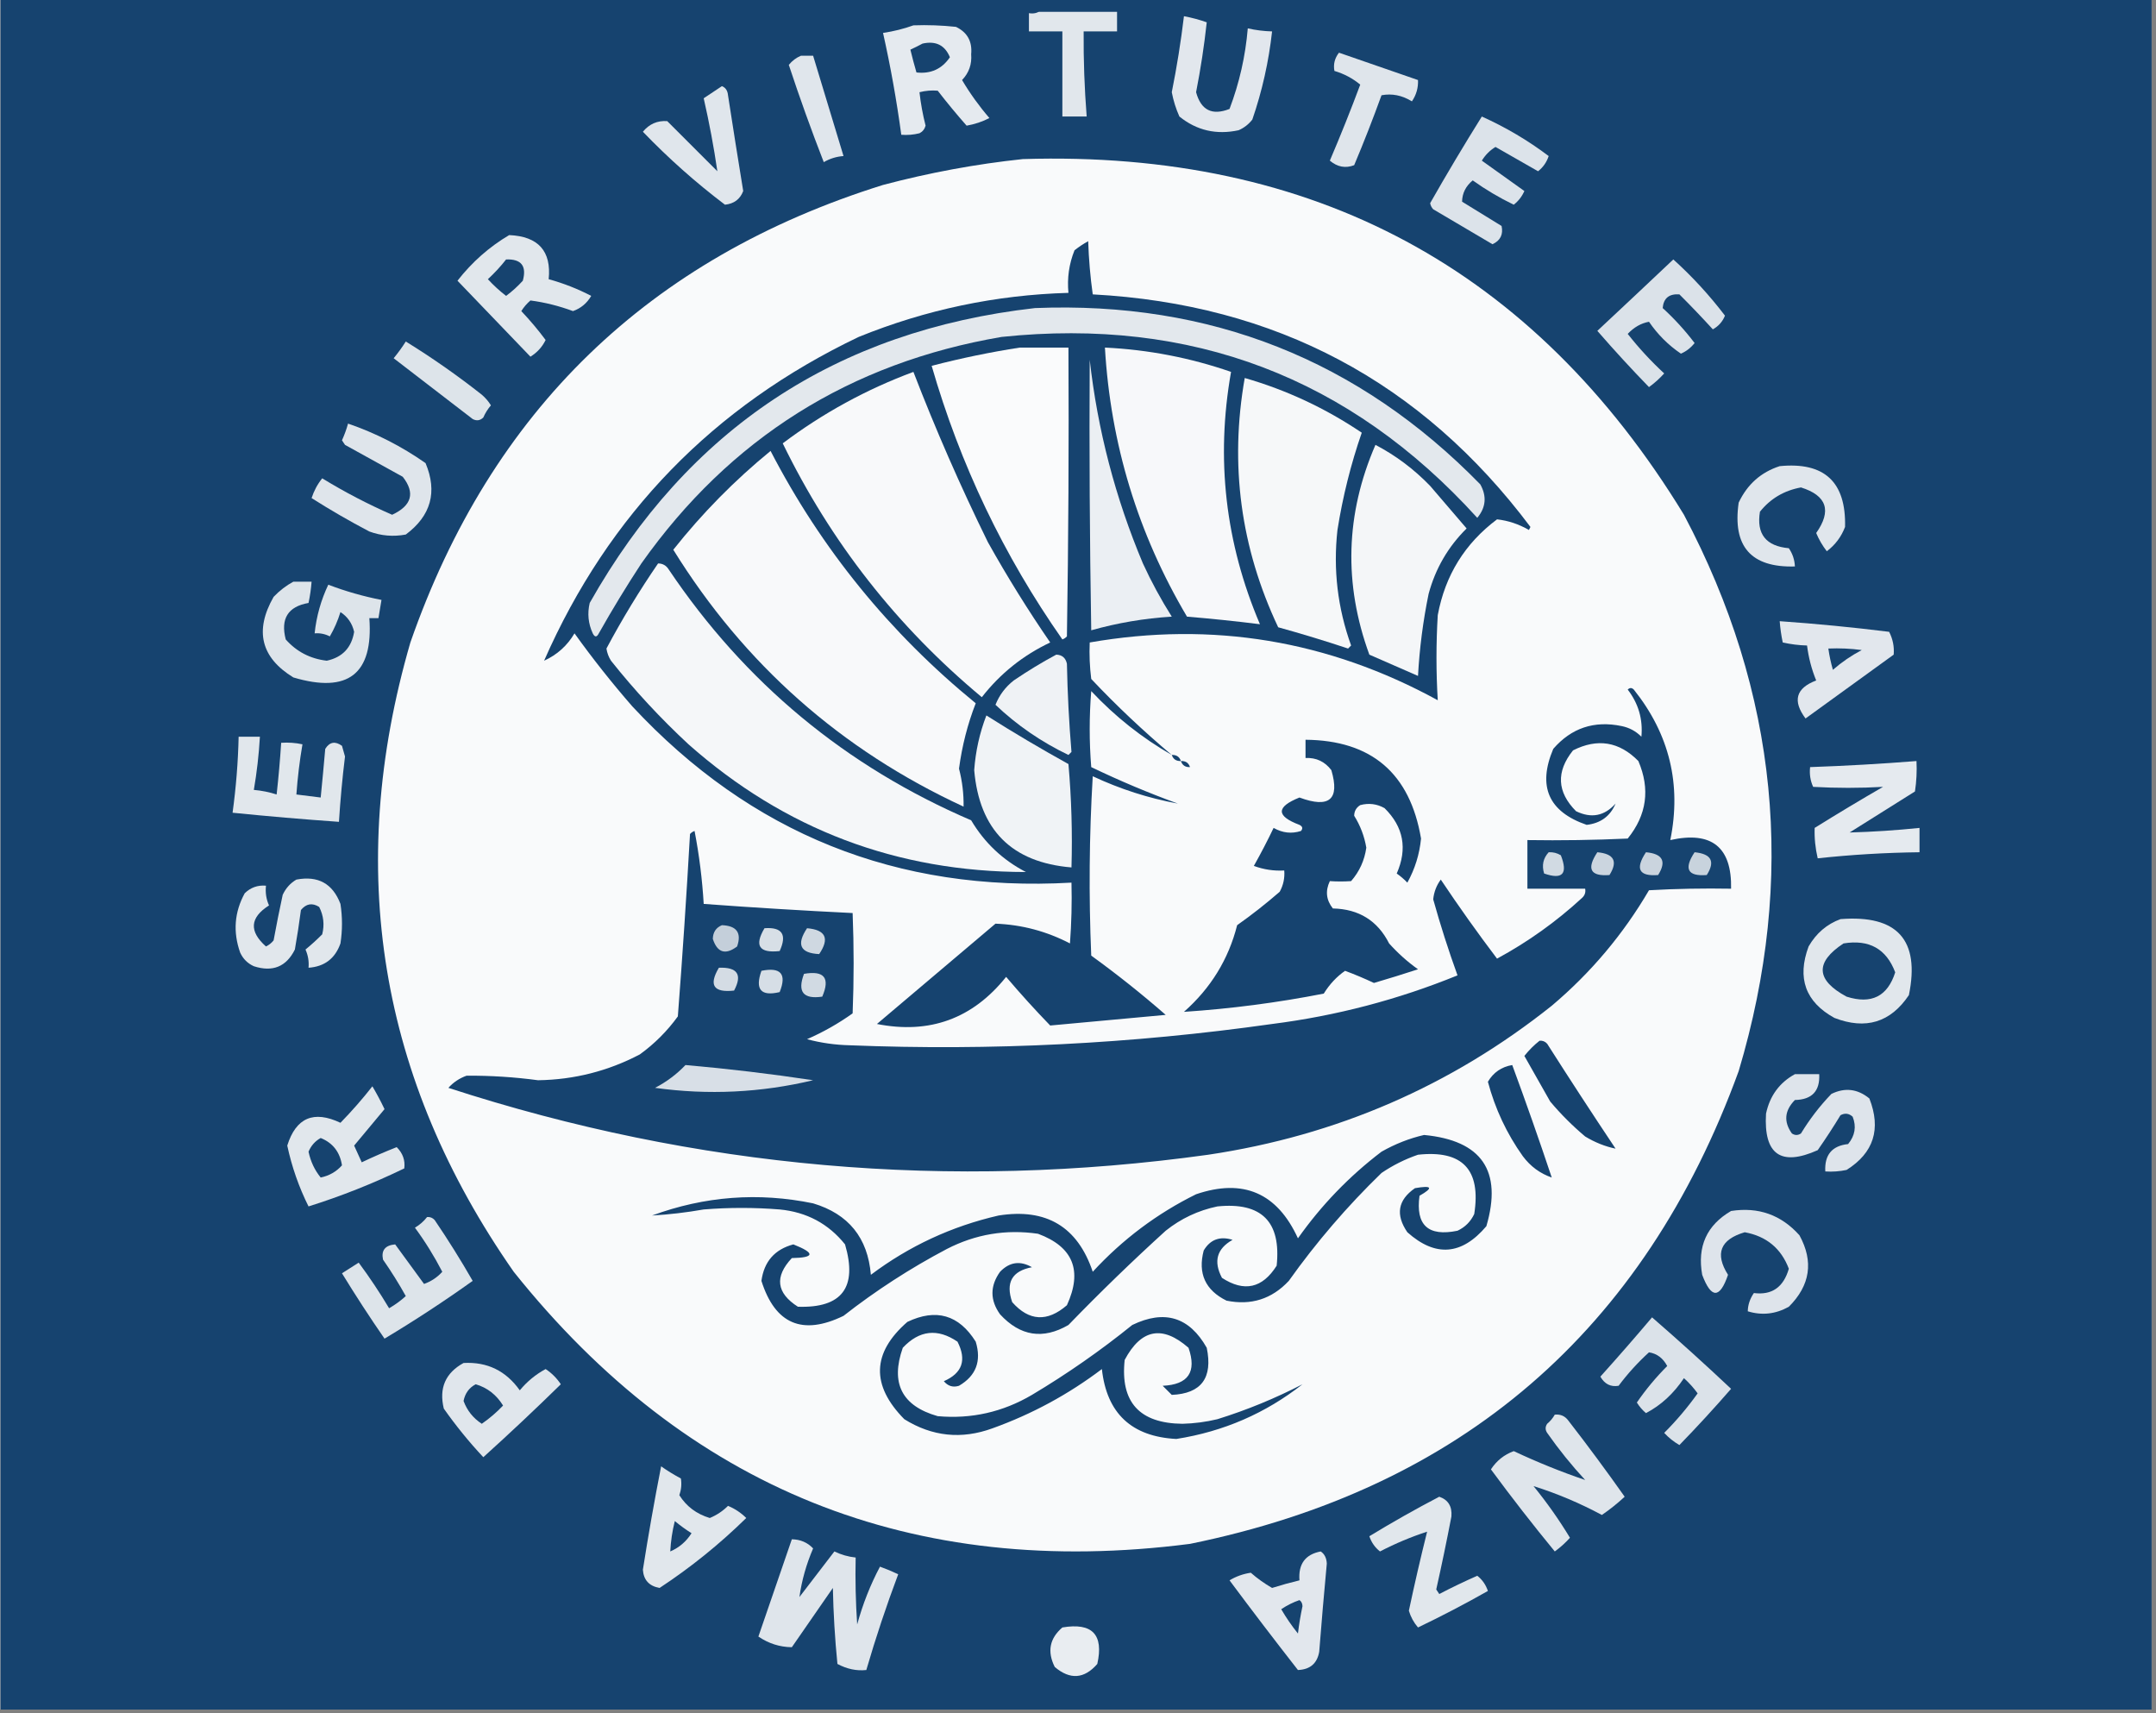 <svg xmlns="http://www.w3.org/2000/svg" xmlns:xlink="http://www.w3.org/1999/xlink" width="370" zoomAndPan="magnify" viewBox="0 0 277.5 220.5" height="294" preserveAspectRatio="xMidYMid meet" version="1.0"><rect x="0" y="0" width="277.5" height="220.5" fill="#808080" stroke="none"/><defs><filter x="0%" y="0%" width="100%" height="100%" id="0996ecf189"><feColorMatrix values="0 0 0 0 1 0 0 0 0 1 0 0 0 0 1 0 0 0 1 0" color-interpolation-filters="sRGB"/></filter><clipPath id="0485fd8a7f"><path d="M 0.066 0 L 276.938 0 L 276.938 220 L 0.066 220 Z M 0.066 0 " clip-rule="nonzero"/></clipPath><clipPath id="c483841c25"><path d="M 132 1.496 L 144 1.496 L 144 16 L 132 16 Z M 132 1.496 " clip-rule="nonzero"/></clipPath><mask id="ac937f9770"><g filter="url(#0996ecf189)"><rect x="-27.75" width="333" fill="#000000" y="-22.05" height="264.6" fill-opacity="0.87"/></g></mask><clipPath id="1ff414671e"><path d="M 0.004 0.496 L 11.977 0.496 L 11.977 14 L 0.004 14 Z M 0.004 0.496 " clip-rule="nonzero"/></clipPath><clipPath id="73c4f2e272"><rect x="0" width="12" y="0" height="15"/></clipPath><clipPath id="65e25aa2f7"><path d="M 150 1.496 L 165 1.496 L 165 18 L 150 18 Z M 150 1.496 " clip-rule="nonzero"/></clipPath><mask id="3a3a8dbed3"><g filter="url(#0996ecf189)"><rect x="-27.75" width="333" fill="#000000" y="-22.05" height="264.6" fill-opacity="0.872"/></g></mask><clipPath id="b3aa774aa1"><path d="M 0.445 1 L 14 1 L 14 16 L 0.445 16 Z M 0.445 1 " clip-rule="nonzero"/></clipPath><clipPath id="abcd2bbe18"><rect x="0" width="15" y="0" height="17"/></clipPath><mask id="dc134c7d18"><g filter="url(#0996ecf189)"><rect x="-27.75" width="333" fill="#000000" y="-22.05" height="264.6" fill-opacity="0.884"/></g></mask><clipPath id="069f707064"><path d="M 0.328 1 L 14.695 1 L 14.695 15.719 L 0.328 15.719 Z M 0.328 1 " clip-rule="nonzero"/></clipPath><clipPath id="e06c6948c4"><rect x="0" width="15" y="0" height="16"/></clipPath><mask id="d31ebff798"><g filter="url(#0996ecf189)"><rect x="-27.75" width="333" fill="#000000" y="-22.05" height="264.6" fill-opacity="0.861"/></g></mask><clipPath id="416d1425d5"><path d="M 1 0.465 L 12.77 0.465 L 12.77 16 L 1 16 Z M 1 0.465 " clip-rule="nonzero"/></clipPath><clipPath id="151f98134e"><rect x="0" width="13" y="0" height="17"/></clipPath><mask id="716dcece6b"><g filter="url(#0996ecf189)"><rect x="-27.75" width="333" fill="#000000" y="-22.05" height="264.6" fill-opacity="0.864"/></g></mask><clipPath id="12a1a81a11"><path d="M 0.117 1 L 7.777 1 L 7.777 15 L 0.117 15 Z M 0.117 1 " clip-rule="nonzero"/></clipPath><clipPath id="be38dc9a6d"><rect x="0" width="8" y="0" height="16"/></clipPath><mask id="bc67dad043"><g filter="url(#0996ecf189)"><rect x="-27.75" width="333" fill="#000000" y="-22.05" height="264.6" fill-opacity="0.866"/></g></mask><clipPath id="18961cafc7"><path d="M 0.438 1 L 14 1 L 14 16.578 L 0.438 16.578 Z M 0.438 1 " clip-rule="nonzero"/></clipPath><clipPath id="597b37e348"><rect x="0" width="15" y="0" height="17"/></clipPath><mask id="d0e92daa50"><g filter="url(#0996ecf189)"><rect x="-27.75" width="333" fill="#000000" y="-22.05" height="264.6" fill-opacity="0.848"/></g></mask><clipPath id="7b891db56b"><path d="M 1 0.605 L 16.531 0.605 L 16.531 17.848 L 1 17.848 Z M 1 0.605 " clip-rule="nonzero"/></clipPath><clipPath id="df2b4f03fc"><rect x="0" width="17" y="0" height="18"/></clipPath><mask id="61675dc163"><g filter="url(#0996ecf189)"><rect x="-27.75" width="333" fill="#000000" y="-22.05" height="264.6" fill-opacity="0.97"/></g></mask><clipPath id="fb162df4a9"><path d="M 0.434 0.113 L 180.266 0.113 L 180.266 179.945 L 0.434 179.945 Z M 0.434 0.113 " clip-rule="nonzero"/></clipPath><clipPath id="f129b2a6c7"><rect x="0" width="181" y="0" height="180"/></clipPath><mask id="6398bae516"><g filter="url(#0996ecf189)"><rect x="-27.75" width="333" fill="#000000" y="-22.05" height="264.6" fill-opacity="0.869"/></g></mask><clipPath id="c7958a4033"><path d="M 0.492 1 L 18.453 1 L 18.453 17 L 0.492 17 Z M 0.492 1 " clip-rule="nonzero"/></clipPath><clipPath id="3fe2048339"><rect x="0" width="19" y="0" height="18"/></clipPath><mask id="e902d0e286"><g filter="url(#0996ecf189)"><rect x="-27.75" width="333" fill="#000000" y="-22.05" height="264.6" fill-opacity="0.847"/></g></mask><clipPath id="fd38d20775"><path d="M 0.277 0.047 L 17.281 0.047 L 17.281 17 L 0.277 17 Z M 0.277 0.047 " clip-rule="nonzero"/></clipPath><clipPath id="bbda8524e6"><rect x="0" width="18" y="0" height="18"/></clipPath><mask id="0aac1d3b93"><g filter="url(#0996ecf189)"><rect x="-27.75" width="333" fill="#000000" y="-22.05" height="264.6" fill-opacity="0.876"/></g></mask><clipPath id="1b683bca7e"><path d="M 0.492 0.27 L 116.391 0.27 L 116.391 43 L 0.492 43 Z M 0.492 0.27 " clip-rule="nonzero"/></clipPath><clipPath id="ccbd924db1"><rect x="0" width="117" y="0" height="44"/></clipPath><mask id="8b65a25625"><g filter="url(#0996ecf189)"><rect x="-27.75" width="333" fill="#000000" y="-22.05" height="264.6" fill-opacity="0.855"/></g></mask><clipPath id="3de972470c"><path d="M 0.352 0.582 L 13.52 0.582 L 13.52 11.355 L 0.352 11.355 Z M 0.352 0.582 " clip-rule="nonzero"/></clipPath><clipPath id="e501648ac6"><rect x="0" width="14" y="0" height="12"/></clipPath><mask id="3a0ca8c498"><g filter="url(#0996ecf189)"><rect x="-27.75" width="333" fill="#000000" y="-22.05" height="264.6" fill-opacity="0.974"/></g></mask><clipPath id="c1c9cb3d9e"><path d="M 0.555 0.301 L 18.754 0.301 L 18.754 38.613 L 0.555 38.613 Z M 0.555 0.301 " clip-rule="nonzero"/></clipPath><clipPath id="d4f7a66d37"><rect x="0" width="19" y="0" height="39"/></clipPath><mask id="ae67167cc6"><g filter="url(#0996ecf189)"><rect x="-27.75" width="333" fill="#000000" y="-22.05" height="264.6" fill-opacity="0.962"/></g></mask><clipPath id="34c61d2bf9"><path d="M 1 0.301 L 21.418 0.301 L 21.418 36.695 L 1 36.695 Z M 1 0.301 " clip-rule="nonzero"/></clipPath><clipPath id="4f812dd0b6"><rect x="0" width="22" y="0" height="37"/></clipPath><mask id="213a572037"><g filter="url(#0996ecf189)"><rect x="-27.75" width="333" fill="#000000" y="-22.05" height="264.6" fill-opacity="0.914"/></g></mask><clipPath id="eb43403d0e"><path d="M 1 1 L 12 1 L 12 36.414 L 1 36.414 Z M 1 1 " clip-rule="nonzero"/></clipPath><clipPath id="5e13dcf64a"><rect x="0" width="13" y="0" height="37"/></clipPath><mask id="0eab769fa4"><g filter="url(#0996ecf189)"><rect x="-27.75" width="333" fill="#000000" y="-22.05" height="264.6" fill-opacity="0.966"/></g></mask><clipPath id="788567f1d4"><path d="M 0.398 0.652 L 35.598 0.652 L 35.598 43 L 0.398 43 Z M 0.398 0.652 " clip-rule="nonzero"/></clipPath><clipPath id="563e535981"><rect x="0" width="36" y="0" height="44"/></clipPath><mask id="08c1fe097f"><g filter="url(#0996ecf189)"><rect x="-27.75" width="333" fill="#000000" y="-22.05" height="264.6" fill-opacity="0.96"/></g></mask><clipPath id="69be211f23"><path d="M 0.062 0.371 L 16.348 0.371 L 16.348 35.809 L 0.062 35.809 Z M 0.062 0.371 " clip-rule="nonzero"/></clipPath><clipPath id="c3aa9e72e4"><rect x="0" width="17" y="0" height="36"/></clipPath><mask id="6b44d8268d"><g filter="url(#0996ecf189)"><rect x="-27.75" width="333" fill="#000000" y="-22.05" height="264.6" fill-opacity="0.862"/></g></mask><clipPath id="ab9c593218"><path d="M 1 0.117 L 16.617 0.117 L 16.617 15 L 1 15 Z M 1 0.117 " clip-rule="nonzero"/></clipPath><clipPath id="2cd4949e25"><rect x="0" width="17" y="0" height="16"/></clipPath><mask id="5b95a21367"><g filter="url(#0996ecf189)"><rect x="-27.75" width="333" fill="#000000" y="-22.05" height="264.6" fill-opacity="0.952"/></g></mask><clipPath id="ae6e5acdc9"><path d="M 0.672 1 L 15.996 1 L 15.996 31 L 0.672 31 Z M 0.672 1 " clip-rule="nonzero"/></clipPath><clipPath id="1db61b4353"><rect x="0" width="16" y="0" height="32"/></clipPath><mask id="7d6cf1c461"><g filter="url(#0996ecf189)"><rect x="-27.75" width="333" fill="#000000" y="-22.05" height="264.6" fill-opacity="0.965"/></g></mask><clipPath id="ed6afa3258"><path d="M 0.27 1 L 39.781 1 L 39.781 47 L 0.27 47 Z M 0.27 1 " clip-rule="nonzero"/></clipPath><clipPath id="27f2dcbb38"><rect x="0" width="40" y="0" height="48"/></clipPath><mask id="147aa2b9f6"><g filter="url(#0996ecf189)"><rect x="-27.75" width="333" fill="#000000" y="-22.05" height="264.6" fill-opacity="0.866"/></g></mask><clipPath id="237fe0d92d"><path d="M 0.238 0.625 L 15 0.625 L 15 14 L 0.238 14 Z M 0.238 0.625 " clip-rule="nonzero"/></clipPath><clipPath id="8271b378ab"><rect x="0" width="16" y="0" height="15"/></clipPath><mask id="169e2d771a"><g filter="url(#0996ecf189)"><rect x="-27.75" width="333" fill="#000000" y="-22.05" height="264.6" fill-opacity="0.957"/></g></mask><clipPath id="49b96eabcf"><path d="M 1 0.078 L 55.246 0.078 L 55.246 40.305 L 1 40.305 Z M 1 0.078 " clip-rule="nonzero"/></clipPath><clipPath id="762e637f8d"><rect x="0" width="56" y="0" height="41"/></clipPath><mask id="a05a770211"><g filter="url(#0996ecf189)"><rect x="-27.75" width="333" fill="#000000" y="-22.05" height="264.6" fill-opacity="0.855"/></g></mask><clipPath id="58ae83627c"><path d="M 0.59 0.473 L 16.395 0.473 L 16.395 14 L 0.59 14 Z M 0.59 0.473 " clip-rule="nonzero"/></clipPath><clipPath id="8711889358"><rect x="0" width="17" y="0" height="15"/></clipPath><mask id="7a9adc8025"><g filter="url(#0996ecf189)"><rect x="-27.75" width="333" fill="#000000" y="-22.05" height="264.6" fill-opacity="0.873"/></g></mask><clipPath id="ba82da2536"><path d="M 1 0.738 L 16 0.738 L 16 13.668 L 1 13.668 Z M 1 0.738 " clip-rule="nonzero"/></clipPath><clipPath id="eb7e7eeeee"><rect x="0" width="17" y="0" height="14"/></clipPath><mask id="cc8ec621b4"><g filter="url(#0996ecf189)"><rect x="-27.75" width="333" fill="#000000" y="-22.05" height="264.6" fill-opacity="0.933"/></g></mask><clipPath id="b98a48d05d"><path d="M 1 1 L 11 1 L 11 14.461 L 1 14.461 Z M 1 1 " clip-rule="nonzero"/></clipPath><clipPath id="36cecb8ffc"><rect x="0" width="12" y="0" height="15"/></clipPath><mask id="e964433ca0"><g filter="url(#0996ecf189)"><rect x="-27.75" width="333" fill="#000000" y="-22.05" height="264.6" fill-opacity="0.936"/></g></mask><clipPath id="fe88d4b304"><path d="M 0.062 1 L 13 1 L 13 20.828 L 0.062 20.828 Z M 0.062 1 " clip-rule="nonzero"/></clipPath><clipPath id="439c11ea72"><rect x="0" width="14" y="0" height="21"/></clipPath><clipPath id="5520067d54"><path d="M 29.738 94 L 45 94 L 45 107 L 29.738 107 Z M 29.738 94 " clip-rule="nonzero"/></clipPath><mask id="d434e749c0"><g filter="url(#0996ecf189)"><rect x="-27.75" width="333" fill="#000000" y="-22.05" height="264.6" fill-opacity="0.871"/></g></mask><clipPath id="223df10f31"><path d="M 0.738 0.586 L 15.602 0.586 L 15.602 12 L 0.738 12 Z M 0.738 0.586 " clip-rule="nonzero"/></clipPath><clipPath id="ceb0d27cff"><rect x="0" width="16" y="0" height="13"/></clipPath><clipPath id="94bb961a80"><path d="M 232 97 L 247.492 97 L 247.492 111 L 232 111 Z M 232 97 " clip-rule="nonzero"/></clipPath><mask id="fe4bea85e0"><g filter="url(#0996ecf189)"><rect x="-27.75" width="333" fill="#000000" y="-22.05" height="264.6" fill-opacity="0.886"/></g></mask><clipPath id="9c84cdbd12"><path d="M 0.578 0.699 L 15.422 0.699 L 15.422 13.867 L 0.578 13.867 Z M 0.578 0.699 " clip-rule="nonzero"/></clipPath><clipPath id="24616b9c16"><rect x="0" width="16" y="0" height="14"/></clipPath><mask id="752b0dbc1e"><g filter="url(#0996ecf189)"><rect x="-27.75" width="333" fill="#000000" y="-22.05" height="264.6" fill-opacity="0.804"/></g></mask><clipPath id="b00e4179d8"><path d="M 0.336 0.434 L 3.688 0.434 L 3.688 4 L 0.336 4 Z M 0.336 0.434 " clip-rule="nonzero"/></clipPath><clipPath id="29ae4715d9"><rect x="0" width="4" y="0" height="5"/></clipPath><mask id="cc3dc4d52c"><g filter="url(#0996ecf189)"><rect x="-27.75" width="333" fill="#000000" y="-22.05" height="264.6" fill-opacity="0.775"/></g></mask><clipPath id="d30fe7a763"><path d="M 0.562 0.434 L 3.914 0.434 L 3.914 4 L 0.562 4 Z M 0.562 0.434 " clip-rule="nonzero"/></clipPath><clipPath id="683def7443"><rect x="0" width="4" y="0" height="5"/></clipPath><mask id="7c1e7bb76b"><g filter="url(#0996ecf189)"><rect x="-27.75" width="333" fill="#000000" y="-22.05" height="264.6" fill-opacity="0.773"/></g></mask><clipPath id="467dc88c5f"><path d="M 1 0.434 L 4 0.434 L 4 4 L 1 4 Z M 1 0.434 " clip-rule="nonzero"/></clipPath><clipPath id="b6cc797beb"><rect x="0" width="5" y="0" height="5"/></clipPath><mask id="0f0cf139f3"><g filter="url(#0996ecf189)"><rect x="-27.75" width="333" fill="#000000" y="-22.05" height="264.6" fill-opacity="0.762"/></g></mask><clipPath id="e9028dbbc7"><path d="M 0.012 0.434 L 3.363 0.434 L 3.363 4 L 0.012 4 Z M 0.012 0.434 " clip-rule="nonzero"/></clipPath><clipPath id="46f79e5fdd"><rect x="0" width="4" y="0" height="5"/></clipPath><clipPath id="f804ac3a3d"><path d="M 29.738 112 L 45 112 L 45 125 L 29.738 125 Z M 29.738 112 " clip-rule="nonzero"/></clipPath><mask id="67dbb3a37a"><g filter="url(#0996ecf189)"><rect x="-27.75" width="333" fill="#000000" y="-22.05" height="264.6" fill-opacity="0.871"/></g></mask><clipPath id="678e715cf7"><path d="M 1 1 L 15.363 1 L 15.363 12.758 L 1 12.758 Z M 1 1 " clip-rule="nonzero"/></clipPath><clipPath id="b05fb97614"><rect x="0" width="16" y="0" height="13"/></clipPath><mask id="211d59229e"><g filter="url(#0996ecf189)"><rect x="-27.75" width="333" fill="#000000" y="-22.05" height="264.6" fill-opacity="0.87"/></g></mask><clipPath id="517d75ec29"><path d="M 1 0.051 L 15.227 0.051 L 15.227 13.941 L 1 13.941 Z M 1 0.051 " clip-rule="nonzero"/></clipPath><clipPath id="5026549242"><rect x="0" width="16" y="0" height="14"/></clipPath><mask id="1f0ab0980e"><g filter="url(#0996ecf189)"><rect x="-27.75" width="333" fill="#000000" y="-22.05" height="264.6" fill-opacity="0.745"/></g></mask><clipPath id="2dc6c7b497"><path d="M 0.535 1 L 4.609 1 L 4.609 4.84 L 0.535 4.84 Z M 0.535 1 " clip-rule="nonzero"/></clipPath><clipPath id="95471ff604"><rect x="0" width="5" y="0" height="5"/></clipPath><mask id="98cd78828e"><g filter="url(#0996ecf189)"><rect x="-27.75" width="333" fill="#000000" y="-22.05" height="264.6" fill-opacity="0.828"/></g></mask><clipPath id="f98b22edae"><path d="M 0.285 0.25 L 4 0.25 L 4 3.84 L 0.285 3.84 Z M 0.285 0.25 " clip-rule="nonzero"/></clipPath><clipPath id="3c7a7bfdf8"><rect x="0" width="5" y="0" height="4"/></clipPath><mask id="b096aef183"><g filter="url(#0996ecf189)"><rect x="-27.75" width="333" fill="#000000" y="-22.05" height="264.6" fill-opacity="0.79"/></g></mask><clipPath id="c5ee021531"><path d="M 1 0.25 L 4.621 0.25 L 4.621 3.84 L 1 3.84 Z M 1 0.25 " clip-rule="nonzero"/></clipPath><clipPath id="9e7d980ba2"><rect x="0" width="5" y="0" height="4"/></clipPath><mask id="d1719c17e1"><g filter="url(#0996ecf189)"><rect x="-27.75" width="333" fill="#000000" y="-22.05" height="264.6" fill-opacity="0.814"/></g></mask><clipPath id="27f80dfccf"><path d="M 0.535 0.277 L 4 0.277 L 4 3.871 L 0.535 3.871 Z M 0.535 0.277 " clip-rule="nonzero"/></clipPath><clipPath id="016706ae8c"><rect x="0" width="5" y="0" height="4"/></clipPath><mask id="fda25b9cbc"><g filter="url(#0996ecf189)"><rect x="-27.75" width="333" fill="#000000" y="-22.05" height="264.6" fill-opacity="0.823"/></g></mask><clipPath id="baf581e92e"><path d="M 0.285 0.52 L 4 0.52 L 4 3.871 L 0.285 3.871 Z M 0.285 0.52 " clip-rule="nonzero"/></clipPath><clipPath id="1642862a05"><rect x="0" width="5" y="0" height="4"/></clipPath><mask id="1d6ce17f04"><g filter="url(#0996ecf189)"><rect x="-27.75" width="333" fill="#000000" y="-22.05" height="264.6" fill-opacity="0.802"/></g></mask><clipPath id="84984e2cee"><path d="M 1 1 L 4.621 1 L 4.621 4.828 L 1 4.828 Z M 1 1 " clip-rule="nonzero"/></clipPath><clipPath id="d8f8d06657"><rect x="0" width="5" y="0" height="5"/></clipPath><mask id="10b494599a"><g filter="url(#0996ecf189)"><rect x="-27.75" width="333" fill="#000000" y="-22.05" height="264.6" fill-opacity="0.832"/></g></mask><clipPath id="fa8b109eee"><path d="M 0.113 1 L 20.945 1 L 20.945 4.801 L 0.113 4.801 Z M 0.113 1 " clip-rule="nonzero"/></clipPath><clipPath id="90a9a93703"><rect x="0" width="21" y="0" height="5"/></clipPath><mask id="e8158ad695"><g filter="url(#0996ecf189)"><rect x="-27.75" width="333" fill="#000000" y="-22.05" height="264.6" fill-opacity="0.859"/></g></mask><clipPath id="23eb9bf20b"><path d="M 1 1 L 15.438 1 L 15.438 14 L 1 14 Z M 1 1 " clip-rule="nonzero"/></clipPath><clipPath id="698e5d4857"><rect x="0" width="16" y="0" height="15"/></clipPath><mask id="2293b57c8d"><g filter="url(#0996ecf189)"><rect x="-27.75" width="333" fill="#000000" y="-22.05" height="264.6" fill-opacity="0.868"/></g></mask><clipPath id="47336f29b6"><path d="M 0.703 0.363 L 16.504 0.363 L 16.504 16.406 L 0.703 16.406 Z M 0.703 0.363 " clip-rule="nonzero"/></clipPath><clipPath id="91eab5b9f2"><rect x="0" width="17" y="0" height="17"/></clipPath><mask id="6c5e5c7cb6"><g filter="url(#0996ecf189)"><rect x="-27.75" width="333" fill="#000000" y="-22.05" height="264.6" fill-opacity="0.859"/></g></mask><clipPath id="d8c42534a3"><path d="M 0.688 0.406 L 14.816 0.406 L 14.816 14.535 L 0.688 14.535 Z M 0.688 0.406 " clip-rule="nonzero"/></clipPath><clipPath id="244a1d740b"><rect x="0" width="15" y="0" height="15"/></clipPath><mask id="334b28d10a"><g filter="url(#0996ecf189)"><rect x="-27.75" width="333" fill="#000000" y="-22.05" height="264.6" fill-opacity="0.853"/></g></mask><clipPath id="e33a1c3b2a"><path d="M 1 0.367 L 18 0.367 L 18 16.648 L 1 16.648 Z M 1 0.367 " clip-rule="nonzero"/></clipPath><clipPath id="09b7c125c1"><rect x="0" width="19" y="0" height="17"/></clipPath><mask id="78a814d3dd"><g filter="url(#0996ecf189)"><rect x="-27.75" width="333" fill="#000000" y="-22.05" height="264.6" fill-opacity="0.846"/></g></mask><clipPath id="f54b96965a"><path d="M 0.758 0.297 L 18 0.297 L 18 17 L 0.758 17 Z M 0.758 0.297 " clip-rule="nonzero"/></clipPath><clipPath id="8f5c504265"><rect x="0" width="19" y="0" height="18"/></clipPath><mask id="e074c52c4f"><g filter="url(#0996ecf189)"><rect x="-27.75" width="333" fill="#000000" y="-22.05" height="264.6" fill-opacity="0.864"/></g></mask><clipPath id="ce20da4e71"><path d="M 0.578 0.043 L 16.379 0.043 L 16.379 12.734 L 0.578 12.734 Z M 0.578 0.043 " clip-rule="nonzero"/></clipPath><clipPath id="2d405ee574"><rect x="0" width="17" y="0" height="13"/></clipPath><mask id="a4093ee86e"><g filter="url(#0996ecf189)"><rect x="-27.75" width="333" fill="#000000" y="-22.05" height="264.6" fill-opacity="0.861"/></g></mask><clipPath id="bd9a40b6ed"><path d="M 0.629 1 L 18.352 1 L 18.352 18.945 L 0.629 18.945 Z M 0.629 1 " clip-rule="nonzero"/></clipPath><clipPath id="9d0b23eb30"><rect x="0" width="19" y="0" height="19"/></clipPath><mask id="dc88788767"><g filter="url(#0996ecf189)"><rect x="-27.75" width="333" fill="#000000" y="-22.05" height="264.6" fill-opacity="0.871"/></g></mask><clipPath id="1087245bd0"><path d="M 0.438 0.453 L 14.328 0.453 L 14.328 16.734 L 0.438 16.734 Z M 0.438 0.453 " clip-rule="nonzero"/></clipPath><clipPath id="8f08a082cd"><rect x="0" width="15" y="0" height="17"/></clipPath><mask id="e3f70621b7"><g filter="url(#0996ecf189)"><rect x="-27.75" width="333" fill="#000000" y="-22.05" height="264.6" fill-opacity="0.868"/></g></mask><clipPath id="2cd790b61f"><path d="M 1 0.285 L 16.871 0.285 L 16.871 17.766 L 1 17.766 Z M 1 0.285 " clip-rule="nonzero"/></clipPath><clipPath id="541d578943"><rect x="0" width="17" y="0" height="18"/></clipPath><mask id="f93551aa9b"><g filter="url(#0996ecf189)"><rect x="-27.75" width="333" fill="#000000" y="-22.05" height="264.6" fill-opacity="0.863"/></g></mask><clipPath id="50d12d79ff"><path d="M 0.285 1 L 18.961 1 L 18.961 18 L 0.285 18 Z M 0.285 1 " clip-rule="nonzero"/></clipPath><clipPath id="a2330b81b1"><rect x="0" width="19" y="0" height="19"/></clipPath><mask id="be6c8c9b5a"><g filter="url(#0996ecf189)"><rect x="-27.75" width="333" fill="#000000" y="-22.05" height="264.6" fill-opacity="0.873"/></g></mask><clipPath id="6b187cab35"><path d="M 1 0.227 L 14 0.227 L 14 16 L 1 16 Z M 1 0.227 " clip-rule="nonzero"/></clipPath><clipPath id="dcac8a8d52"><rect x="0" width="15" y="0" height="17"/></clipPath><mask id="37734ae300"><g filter="url(#0996ecf189)"><rect x="-27.75" width="333" fill="#000000" y="-22.05" height="264.6" fill-opacity="0.904"/></g></mask><clipPath id="7bcdc6a043"><path d="M 1 0.047 L 7.824 0.047 L 7.824 6.988 L 1 6.988 Z M 1 0.047 " clip-rule="nonzero"/></clipPath><clipPath id="5a234775b6"><rect x="0" width="8" y="0" height="7"/></clipPath></defs><g clip-path="url(#0485fd8a7f)"><path fill="#ffffff" d="M 0.066 0 L 276.938 0 L 276.938 220 L 0.066 220 Z M 0.066 0 " fill-opacity="1" fill-rule="nonzero"/><path fill="#16436f" d="M 0.066 0 L 276.938 0 L 276.938 220 L 0.066 220 Z M 0.066 0 " fill-opacity="1" fill-rule="nonzero"/></g><g clip-path="url(#c483841c25)"><g mask="url(#ac937f9770)"><g transform="matrix(1, 0, 0, 1, 132, 1)"><g clip-path="url(#73c4f2e272)"><g clip-path="url(#1ff414671e)"><path fill="#ffffff" d="M 2 0.305 C 5.258 0.305 8.52 0.305 11.777 0.305 C 11.777 1.219 11.777 2.129 11.777 3.043 C 10.344 3.043 8.91 3.043 7.477 3.043 C 7.449 6.703 7.582 10.352 7.867 13.996 C 6.824 13.996 5.781 13.996 4.738 13.996 C 4.738 10.348 4.738 6.695 4.738 3.043 C 3.301 3.043 1.867 3.043 0.434 3.043 C 0.434 2.262 0.434 1.477 0.434 0.695 C 1.059 0.801 1.582 0.668 2 0.305 Z M 2 0.305 " fill-opacity="1" fill-rule="evenodd"/></g></g></g></g></g><g clip-path="url(#65e25aa2f7)"><g mask="url(#3a3a8dbed3)"><g transform="matrix(1, 0, 0, 1, 150, 1)"><g clip-path="url(#abcd2bbe18)"><g clip-path="url(#b3aa774aa1)"><path fill="#ffffff" d="M 2.387 1.086 C 3.391 1.273 4.367 1.535 5.32 1.871 C 4.996 4.863 4.539 7.863 3.949 10.867 C 4.578 13.184 6.012 13.902 8.254 13.02 C 9.516 9.688 10.301 6.234 10.602 2.652 C 11.629 2.883 12.672 3.012 13.73 3.043 C 13.301 6.922 12.457 10.703 11.188 14.387 C 10.715 14.996 10.129 15.449 9.43 15.758 C 6.57 16.379 4.027 15.793 1.801 13.996 C 1.352 12.996 1.027 11.953 0.82 10.867 C 1.473 7.625 1.992 4.363 2.387 1.086 Z M 2.387 1.086 " fill-opacity="1" fill-rule="evenodd"/></g></g></g></g></g><g mask="url(#dc134c7d18)"><g transform="matrix(1, 0, 0, 1, 113, 2)"><g clip-path="url(#e06c6948c4)"><g clip-path="url(#069f707064)"><path fill="#ffffff" d="M 4.566 1.262 C 6.398 1.195 8.223 1.262 10.043 1.457 C 11.504 2.16 12.156 3.332 12 4.977 C 12.105 6.266 11.715 7.375 10.828 8.301 C 11.855 10.035 13.031 11.668 14.348 13.191 C 13.438 13.664 12.461 13.988 11.414 14.172 C 10.133 12.719 8.891 11.219 7.695 9.672 C 6.918 9.602 6.137 9.668 5.348 9.867 C 5.508 11.316 5.77 12.75 6.133 14.172 C 6.008 14.621 5.746 14.945 5.348 15.148 C 4.578 15.344 3.797 15.406 3.004 15.344 C 2.406 10.93 1.625 6.562 0.656 2.238 C 2.039 2.031 3.344 1.703 4.566 1.262 Z M 5.742 3.609 C 7.449 3.23 8.625 3.816 9.262 5.367 C 8.23 6.883 6.797 7.531 4.957 7.324 C 4.676 6.363 4.418 5.383 4.176 4.391 C 4.742 4.129 5.266 3.867 5.742 3.609 Z M 5.742 3.609 " fill-opacity="1" fill-rule="evenodd"/></g></g></g></g><g mask="url(#d31ebff798)"><g transform="matrix(1, 0, 0, 1, 170, 6)"><g clip-path="url(#151f98134e)"><g clip-path="url(#416d1425d5)"><path fill="#ffffff" d="M 2.34 0.781 C 5.734 1.957 9.125 3.133 12.512 4.301 C 12.555 5.305 12.293 6.215 11.727 7.043 C 10.469 6.266 9.168 6.004 7.816 6.258 C 6.719 9.289 5.547 12.289 4.297 15.258 C 3.176 15.688 2.133 15.492 1.164 14.672 C 2.543 11.449 3.848 8.188 5.078 4.891 C 4.109 4.086 3 3.496 1.754 3.129 C 1.594 2.27 1.789 1.488 2.34 0.781 Z M 2.34 0.781 " fill-opacity="1" fill-rule="evenodd"/></g></g></g></g><g mask="url(#716dcece6b)"><g transform="matrix(1, 0, 0, 1, 101, 6)"><g clip-path="url(#be38dc9a6d)"><g clip-path="url(#12a1a81a11)"><path fill="#ffffff" d="M 2.09 1.172 C 2.613 1.172 3.137 1.172 3.656 1.172 C 4.965 5.484 6.266 9.785 7.57 14.082 C 6.66 14.148 5.812 14.41 5.027 14.867 C 3.418 10.734 1.918 6.562 0.527 2.348 C 0.965 1.816 1.488 1.422 2.09 1.172 Z M 2.09 1.172 " fill-opacity="1" fill-rule="evenodd"/></g></g></g></g><g mask="url(#bc67dad043)"><g transform="matrix(1, 0, 0, 1, 82, 10)"><g clip-path="url(#597b37e348)"><g clip-path="url(#18961cafc7)"><path fill="#ffffff" d="M 10.918 1.086 C 11.387 1.27 11.648 1.66 11.703 2.258 C 12.336 6.371 12.988 10.477 13.66 14.582 C 13.262 15.633 12.48 16.219 11.312 16.344 C 7.559 13.504 4.035 10.375 0.746 6.953 C 1.57 5.953 2.613 5.5 3.879 5.586 C 6.031 7.734 8.18 9.887 10.332 12.039 C 9.879 8.914 9.289 5.785 8.574 2.648 C 9.379 2.117 10.164 1.598 10.918 1.086 Z M 10.918 1.086 " fill-opacity="1" fill-rule="evenodd"/></g></g></g></g><g mask="url(#d0e92daa50)"><g transform="matrix(1, 0, 0, 1, 183, 14)"><g clip-path="url(#df2b4f03fc)"><g clip-path="url(#7b891db56b)"><path fill="#ffffff" d="M 7.727 0.996 C 10.793 2.375 13.664 4.07 16.332 6.082 C 16.066 6.883 15.609 7.535 14.965 8.039 C 13.137 6.996 11.312 5.953 9.488 4.91 C 8.773 5.34 8.188 5.93 7.727 6.672 C 9.562 7.977 11.391 9.281 13.203 10.582 C 12.895 11.285 12.438 11.871 11.836 12.344 C 9.984 11.449 8.223 10.406 6.555 9.215 C 5.66 9.953 5.203 10.867 5.184 11.953 C 6.879 12.996 8.574 14.039 10.27 15.082 C 10.504 16.18 10.113 16.961 9.098 17.43 C 6.559 15.934 4.016 14.438 1.469 12.93 C 1.262 12.711 1.133 12.449 1.074 12.148 C 3.219 8.375 5.438 4.66 7.727 0.996 Z M 7.727 0.996 " fill-opacity="1" fill-rule="evenodd"/></g></g></g></g><g mask="url(#61675dc163)"><g transform="matrix(1, 0, 0, 1, 48, 20)"><g clip-path="url(#f129b2a6c7)"><g clip-path="url(#fb162df4a9)"><path fill="#ffffff" d="M 83.652 0.473 C 121.051 -0.684 149.418 14.574 168.742 46.246 C 180.863 69.141 183.211 93.004 175.785 117.844 C 163.602 151.289 140.062 171.566 105.168 178.68 C 69.465 183.277 40.449 171.605 18.121 143.664 C 0.793 118.844 -3.645 91.848 4.82 62.68 C 15.219 32.848 35.5 13.223 65.656 3.801 C 71.625 2.219 77.621 1.109 83.652 0.473 Z M 102.82 77.156 C 98.988 74.957 95.531 72.219 92.453 68.938 C 92.191 72.199 92.191 75.461 92.453 78.719 C 96.125 80.484 99.84 82.051 103.605 83.414 C 99.805 82.715 96.156 81.539 92.648 79.895 C 92.191 87.586 92.129 95.277 92.453 102.977 C 95.762 105.371 98.957 107.914 102.039 110.605 C 97.074 111.062 92.117 111.52 87.172 111.973 C 85.219 109.957 83.328 107.871 81.5 105.715 C 77.191 111.098 71.648 113.117 64.871 111.777 C 69.957 107.477 75.043 103.172 80.129 98.867 C 83.5 98.992 86.695 99.84 89.715 101.41 C 89.91 98.805 89.977 96.199 89.91 93.586 C 67.484 94.859 48.641 87.293 33.379 70.895 C 30.75 67.879 28.273 64.75 25.945 61.508 C 25.012 63.09 23.707 64.266 22.031 65.027 C 30.32 46.176 43.816 32.289 62.523 23.359 C 71.18 19.844 80.18 17.953 89.52 17.688 C 89.336 15.785 89.598 13.957 90.301 12.211 C 90.855 11.773 91.441 11.379 92.062 11.039 C 92.137 13.352 92.332 15.633 92.648 17.883 C 116.18 19.148 134.961 29.125 148.984 47.812 C 148.922 47.941 148.855 48.074 148.789 48.203 C 147.484 47.449 146.117 46.992 144.684 46.836 C 140.547 49.934 138.004 54.039 137.055 59.16 C 136.836 62.824 136.836 66.477 137.055 70.113 C 122.973 62.41 108.043 59.93 92.258 62.68 C 92.191 64.25 92.258 65.816 92.453 67.375 C 95.73 70.848 99.188 74.105 102.82 77.156 Z M 159.941 83.414 C 159.262 85.031 158.023 85.945 156.223 86.152 C 151.312 84.461 149.875 81.203 151.922 76.371 C 154.254 73.684 157.188 72.703 160.723 73.438 C 161.715 73.641 162.562 74.098 163.266 74.809 C 163.473 72.559 162.887 70.539 161.504 68.742 C 161.766 68.484 162.027 68.484 162.289 68.742 C 166.879 74.488 168.441 80.945 166.984 88.109 C 172.309 86.922 174.918 89.008 174.809 94.367 C 171.285 94.305 167.762 94.367 164.242 94.566 C 160.93 100.227 156.758 105.184 151.727 109.43 C 138.777 119.746 124.039 126.137 107.516 128.602 C 74.227 133.238 41.625 130.371 9.711 119.996 C 10.355 119.277 11.141 118.758 12.055 118.43 C 15.125 118.41 18.191 118.605 21.25 119.016 C 25.887 118.949 30.258 117.84 34.355 115.691 C 36.246 114.32 37.879 112.691 39.246 110.801 C 39.848 102.988 40.367 95.164 40.812 87.328 C 40.973 87.148 41.168 87.016 41.398 86.938 C 41.996 90.039 42.387 93.168 42.574 96.324 C 48.957 96.797 55.344 97.188 61.742 97.5 C 61.914 101.812 61.914 106.117 61.742 110.41 C 59.914 111.715 57.957 112.824 55.875 113.734 C 57.656 114.211 59.48 114.469 61.352 114.516 C 79.559 115.246 97.688 114.332 115.73 111.777 C 123.984 110.727 131.941 108.641 139.598 105.52 C 138.434 102.305 137.391 99.047 136.469 95.738 C 136.566 94.789 136.891 93.941 137.445 93.195 C 139.766 96.668 142.18 100.059 144.684 103.367 C 148.66 101.215 152.312 98.605 155.637 95.543 C 155.984 95.219 156.113 94.828 156.027 94.367 C 153.551 94.367 151.074 94.367 148.594 94.367 C 148.594 92.281 148.594 90.195 148.594 88.109 C 152.898 88.176 157.203 88.109 161.504 87.914 C 163.961 84.871 164.414 81.547 162.875 77.938 C 160.414 75.434 157.609 74.977 154.465 76.566 C 152.266 79.312 152.398 81.922 154.855 84.395 C 156.812 85.344 158.508 85.02 159.941 83.414 Z M 120.035 75.199 C 128.523 75.273 133.48 79.512 134.902 87.914 C 134.707 89.93 134.121 91.82 133.141 93.586 C 132.723 93.148 132.266 92.758 131.773 92.414 C 133.176 89.223 132.656 86.418 130.207 84 C 129.219 83.445 128.176 83.316 127.078 83.609 C 126.566 83.926 126.305 84.383 126.297 84.98 C 127.082 86.23 127.605 87.602 127.859 89.086 C 127.629 90.723 126.977 92.156 125.902 93.391 C 124.98 93.453 124.07 93.453 123.164 93.391 C 122.562 94.66 122.695 95.832 123.555 96.91 C 126.902 96.984 129.312 98.484 130.793 101.41 C 131.918 102.664 133.156 103.773 134.512 104.738 C 132.629 105.352 130.738 105.941 128.84 106.496 C 127.621 105.922 126.379 105.398 125.121 104.934 C 124.039 105.691 123.125 106.668 122.383 107.867 C 116.418 109.035 110.418 109.816 104.387 110.215 C 107.84 107.164 110.125 103.449 111.234 99.062 C 113.129 97.723 114.957 96.289 116.711 94.762 C 117.18 93.91 117.375 92.996 117.297 92.023 C 115.949 92.098 114.648 91.902 113.383 91.434 C 114.289 89.824 115.137 88.191 115.926 86.543 C 117.074 87.195 118.246 87.324 119.449 86.938 C 119.719 86.609 119.652 86.352 119.254 86.152 C 116.23 85.016 116.23 83.844 119.254 82.633 C 123.102 84.059 124.473 82.887 123.359 79.109 C 122.523 78.008 121.414 77.484 120.035 77.547 C 120.035 76.766 120.035 75.98 120.035 75.199 Z M 102.82 77.156 C 103.418 77.125 103.809 77.387 103.996 77.938 C 103.398 77.965 103.008 77.703 102.82 77.156 Z M 103.996 77.938 C 104.594 77.91 104.984 78.168 105.168 78.719 C 104.57 78.75 104.18 78.488 103.996 77.938 Z M 150.16 113.93 C 150.551 113.898 150.875 114.027 151.137 114.32 C 154.023 118.855 156.957 123.352 159.941 127.82 C 158.594 127.539 157.289 127.02 156.027 126.254 C 154.398 124.883 152.898 123.387 151.527 121.754 C 150.422 119.797 149.312 117.844 148.203 115.887 C 148.793 115.145 149.445 114.492 150.16 113.93 Z M 151.727 131.535 C 150.227 131.02 148.988 130.105 148.008 128.797 C 145.934 125.887 144.434 122.691 143.508 119.211 C 144.219 118.012 145.262 117.293 146.641 117.059 C 148.41 121.855 150.105 126.68 151.727 131.535 Z M 135.293 126.059 C 142.723 126.766 145.395 130.68 143.312 137.797 C 140.145 141.543 136.754 141.805 133.141 138.578 C 131.594 136.32 131.918 134.43 134.121 132.906 C 136.332 132.52 136.527 132.844 134.707 133.883 C 134.188 137.664 135.816 139.164 139.598 138.383 C 140.574 137.926 141.293 137.207 141.75 136.23 C 142.645 130.52 140.234 127.977 134.512 128.602 C 132.836 129.176 131.273 129.961 129.816 130.949 C 125.398 135.23 121.422 139.863 117.883 144.836 C 115.695 147.176 113.023 148.023 109.863 147.379 C 107.137 146.031 106.156 143.879 106.93 140.926 C 107.773 139.508 109.012 139.051 110.645 139.555 C 108.617 140.695 108.16 142.324 109.277 144.445 C 112.137 146.309 114.484 145.789 116.32 142.883 C 116.918 137.219 114.375 134.676 108.691 135.254 C 106.215 135.773 104 136.816 102.039 138.383 C 97.746 142.281 93.574 146.324 89.52 150.512 C 86.246 152.414 83.309 151.957 80.719 149.141 C 79.414 147.316 79.414 145.488 80.719 143.664 C 81.934 142.402 83.305 142.207 84.824 143.078 C 82.254 143.562 81.406 145.062 82.281 147.574 C 84.449 150.023 86.797 150.156 89.324 147.969 C 91.363 143.516 90.125 140.449 85.605 138.773 C 81.488 138.172 77.574 138.824 73.871 140.73 C 69.172 143.207 64.734 146.078 60.57 149.336 C 55.289 151.902 51.766 150.402 50.004 144.836 C 50.34 142.352 51.711 140.785 54.113 140.141 C 56.945 141.262 56.883 141.848 53.918 141.902 C 51.668 144.305 51.926 146.391 54.699 148.164 C 60.371 148.352 62.391 145.68 60.766 140.141 C 58.629 137.477 55.824 135.977 52.352 135.645 C 49.094 135.383 45.832 135.383 42.574 135.645 C 40.352 136.035 38.133 136.297 35.922 136.426 C 42.703 133.93 49.613 133.41 56.656 134.859 C 61.215 136.227 63.695 139.293 64.09 144.055 C 69.012 140.355 74.488 137.812 80.52 136.426 C 86.656 135.449 90.699 137.859 92.648 143.664 C 96.484 139.5 100.918 136.172 105.949 133.688 C 112.016 131.625 116.387 133.516 119.059 139.359 C 122.074 135.09 125.66 131.371 129.816 128.211 C 131.582 127.211 133.41 126.492 135.293 126.059 Z M 119.645 158.141 C 114.887 161.879 109.473 164.227 103.406 165.18 C 97.641 164.879 94.445 161.879 93.824 156.184 C 89.527 159.438 84.832 161.98 79.738 163.812 C 75.762 165.262 71.98 164.871 68.395 162.637 C 64.09 158.27 64.223 154.094 68.785 150.117 C 72.48 148.352 75.418 149.199 77.586 152.66 C 78.348 155.16 77.629 157.051 75.434 158.336 C 74.668 158.578 74.016 158.383 73.48 157.746 C 75.859 156.715 76.445 155.02 75.238 152.66 C 72.676 150.918 70.328 151.18 68.199 153.445 C 66.586 158.004 68.082 160.938 72.695 162.246 C 77.023 162.633 81.066 161.719 84.824 159.508 C 89.344 156.812 93.648 153.812 97.734 150.512 C 101.887 148.504 105.082 149.484 107.32 153.445 C 108.125 157.32 106.625 159.34 102.82 159.508 C 102.43 159.117 102.039 158.727 101.648 158.336 C 104.945 158.191 106.055 156.559 104.973 153.445 C 101.613 150.504 98.875 151.027 96.758 155.008 C 96.176 160.43 98.652 163.168 104.191 163.227 C 105.711 163.188 107.211 162.992 108.691 162.637 C 112.484 161.457 116.137 159.957 119.645 158.141 Z M 119.645 158.141 " fill-opacity="1" fill-rule="evenodd"/></g></g></g></g><g mask="url(#6398bae516)"><g transform="matrix(1, 0, 0, 1, 58, 29)"><g clip-path="url(#3fe2048339)"><g clip-path="url(#c7958a4033)"><path fill="#ffffff" d="M 7.535 1.254 C 11.289 1.418 12.984 3.309 12.621 6.93 C 14.535 7.457 16.363 8.176 18.098 9.078 C 17.543 10.027 16.758 10.68 15.75 11.035 C 13.945 10.367 12.117 9.91 10.273 9.668 C 9.809 10.066 9.418 10.523 9.098 11.035 C 10.223 12.223 11.266 13.461 12.227 14.754 C 11.789 15.652 11.137 16.367 10.273 16.902 C 7.152 13.656 4.023 10.395 0.883 7.125 C 2.758 4.723 4.977 2.766 7.535 1.254 Z M 7.141 4.387 C 9.098 4.316 9.812 5.23 9.293 7.125 C 8.637 7.848 7.918 8.5 7.141 9.078 C 6.301 8.434 5.52 7.719 4.797 6.93 C 5.656 6.133 6.441 5.285 7.141 4.387 Z M 7.141 4.387 " fill-opacity="1" fill-rule="evenodd"/></g></g></g></g><g mask="url(#e902d0e286)"><g transform="matrix(1, 0, 0, 1, 205, 33)"><g clip-path="url(#bbda8524e6)"><g clip-path="url(#fd38d20775)"><path fill="#ffffff" d="M 10.375 0.387 C 12.812 2.59 15.031 5.004 17.023 7.621 C 16.715 8.391 16.191 8.977 15.461 9.383 C 14.074 7.863 12.641 6.363 11.156 4.883 C 9.832 4.789 9.117 5.375 9.004 6.645 C 10.52 8.027 11.887 9.527 13.113 11.145 C 12.633 11.754 12.047 12.211 11.352 12.512 C 9.727 11.41 8.355 10.039 7.242 8.406 C 6.211 8.598 5.301 9.121 4.504 9.969 C 5.926 11.781 7.492 13.477 9.199 15.055 C 8.605 15.715 7.953 16.301 7.242 16.816 C 4.965 14.473 2.75 12.059 0.594 9.578 C 3.883 6.508 7.145 3.441 10.375 0.387 Z M 10.375 0.387 " fill-opacity="1" fill-rule="evenodd"/></g></g></g></g><g mask="url(#0aac1d3b93)"><g transform="matrix(1, 0, 0, 1, 75, 39)"><g clip-path="url(#ccbd924db1)"><g clip-path="url(#1b683bca7e)"><path fill="#ffffff" d="M 58.215 0.645 C 80.762 -0.258 99.867 7.309 115.531 23.336 C 116.383 24.867 116.254 26.301 115.141 27.641 C 98.746 9.566 78.34 1.805 53.914 4.359 C 34.398 7.691 18.945 17.406 7.551 33.508 C 5.629 36.441 3.801 39.441 2.074 42.508 C 1.812 43.027 1.555 43.027 1.293 42.508 C 0.711 41.254 0.582 39.949 0.902 38.594 C 13.539 16.199 32.645 3.551 58.215 0.645 Z M 58.215 0.645 " fill-opacity="1" fill-rule="evenodd"/></g></g></g></g><g mask="url(#8b65a25625)"><g transform="matrix(1, 0, 0, 1, 50, 43)"><g clip-path="url(#e501648ac6)"><g clip-path="url(#3de972470c)"><path fill="#ffffff" d="M 2.23 0.949 C 5.605 3.031 8.867 5.312 12.012 7.793 C 12.477 8.191 12.867 8.648 13.188 9.164 C 12.781 9.633 12.457 10.156 12.207 10.73 C 11.797 11.125 11.34 11.191 10.84 10.926 C 7.449 8.316 4.059 5.707 0.668 3.102 C 1.242 2.406 1.762 1.688 2.23 0.949 Z M 2.23 0.949 " fill-opacity="1" fill-rule="evenodd"/></g></g></g></g><g mask="url(#3a0ca8c498)"><g transform="matrix(1, 0, 0, 1, 119, 44)"><g clip-path="url(#d4f7a66d37)"><g clip-path="url(#c1c9cb3d9e)"><path fill="#ffffff" d="M 12.262 0.73 C 14.348 0.73 16.434 0.73 18.52 0.73 C 18.586 13.121 18.52 25.508 18.324 37.898 C 18.16 38.074 17.965 38.207 17.738 38.289 C 10.188 27.516 4.578 15.777 0.914 3.078 C 4.703 2.094 8.488 1.312 12.262 0.73 Z M 12.262 0.73 " fill-opacity="1" fill-rule="evenodd"/></g></g></g></g><g mask="url(#ae67167cc6)"><g transform="matrix(1, 0, 0, 1, 141, 44)"><g clip-path="url(#4f812dd0b6)"><g clip-path="url(#34c61d2bf9)"><path fill="#ffffff" d="M 1.215 0.73 C 6.785 0.996 12.199 2.039 17.449 3.859 C 15.469 15.047 16.707 25.871 21.168 36.332 C 18.047 35.941 14.918 35.617 11.777 35.355 C 5.461 24.684 1.941 13.145 1.215 0.73 Z M 1.215 0.73 " fill-opacity="1" fill-rule="evenodd"/></g></g></g></g><g mask="url(#213a572037)"><g transform="matrix(1, 0, 0, 1, 139, 45)"><g clip-path="url(#5e13dcf64a)"><g clip-path="url(#eb43403d0e)"><path fill="#ffffff" d="M 1.258 1.297 C 2.27 10.32 4.551 19.059 8.105 27.508 C 9.195 29.883 10.434 32.164 11.82 34.355 C 8.285 34.574 4.832 35.16 1.453 36.113 C 1.258 24.508 1.191 12.902 1.258 1.297 Z M 1.258 1.297 " fill-opacity="1" fill-rule="evenodd"/></g></g></g></g><g mask="url(#0eab769fa4)"><g transform="matrix(1, 0, 0, 1, 100, 47)"><g clip-path="url(#563e535981)"><g clip-path="url(#788567f1d4)"><path fill="#ffffff" d="M 17.566 0.859 C 20.414 8.254 23.609 15.555 27.152 22.77 C 29.629 27.203 32.305 31.508 35.172 35.68 C 31.688 37.328 28.75 39.672 26.371 42.723 C 15.477 33.656 6.934 22.77 0.746 10.055 C 5.91 6.168 11.52 3.102 17.566 0.859 Z M 17.566 0.859 " fill-opacity="1" fill-rule="evenodd"/></g></g></g></g><g mask="url(#08c1fe097f)"><g transform="matrix(1, 0, 0, 1, 159, 48)"><g clip-path="url(#c3aa9e72e4)"><g clip-path="url(#69be211f23)"><path fill="#ffffff" d="M 1.211 0.645 C 6.598 2.195 11.617 4.543 16.273 7.684 C 14.871 11.727 13.828 15.898 13.145 20.203 C 12.578 25.301 13.168 30.254 14.902 35.07 C 14.773 35.199 14.645 35.332 14.512 35.461 C 11.535 34.469 8.539 33.559 5.516 32.723 C 0.684 22.496 -0.754 11.805 1.211 0.645 Z M 1.211 0.645 " fill-opacity="1" fill-rule="evenodd"/></g></g></g></g><g mask="url(#6b44d8268d)"><g transform="matrix(1, 0, 0, 1, 39, 54)"><g clip-path="url(#2cd4949e25)"><g clip-path="url(#ab9c593218)"><path fill="#ffffff" d="M 5.797 0.512 C 9.363 1.738 12.688 3.434 15.773 5.598 C 17.324 9.301 16.477 12.367 13.23 14.789 C 11.629 15.09 10.066 14.961 8.539 14.398 C 5.984 13.059 3.508 11.625 1.105 10.098 C 1.41 9.16 1.863 8.312 2.473 7.555 C 5.363 9.324 8.359 10.887 11.473 12.246 C 14.004 11.066 14.461 9.434 12.84 7.359 C 10.363 5.988 7.887 4.617 5.406 3.25 C 5.277 3.055 5.148 2.859 5.016 2.664 C 5.336 1.957 5.598 1.242 5.797 0.512 Z M 5.797 0.512 " fill-opacity="1" fill-rule="evenodd"/></g></g></g></g><g mask="url(#5b95a21367)"><g transform="matrix(1, 0, 0, 1, 173, 56)"><g clip-path="url(#1db61b4353)"><g clip-path="url(#ae6e5acdc9)"><path fill="#ffffff" d="M 4.035 1.25 C 6.645 2.613 8.992 4.375 11.074 6.531 C 12.641 8.355 14.207 10.184 15.77 12.008 C 13.391 14.355 11.758 17.16 10.879 20.422 C 10.164 23.902 9.707 27.422 9.512 30.984 C 7.426 30.07 5.336 29.156 3.25 28.246 C -0.082 19.141 0.18 10.141 4.035 1.25 Z M 4.035 1.25 " fill-opacity="1" fill-rule="evenodd"/></g></g></g></g><g mask="url(#7d6cf1c461)"><g transform="matrix(1, 0, 0, 1, 86, 57)"><g clip-path="url(#27f2dcbb38)"><g clip-path="url(#ed6afa3258)"><path fill="#ffffff" d="M 13.18 1.031 C 19.711 13.637 28.516 24.461 39.586 33.504 C 38.543 36.176 37.828 38.98 37.434 41.914 C 37.852 43.535 38.051 45.164 38.023 46.805 C 22.254 39.516 9.801 28.496 0.66 13.746 C 4.383 9.047 8.559 4.809 13.18 1.031 Z M 13.18 1.031 " fill-opacity="1" fill-rule="evenodd"/></g></g></g></g><g mask="url(#147aa2b9f6)"><g transform="matrix(1, 0, 0, 1, 223, 59)"><g clip-path="url(#8271b378ab)"><g clip-path="url(#237fe0d92d)"><path fill="#ffffff" d="M 6.066 0.988 C 11.824 0.422 14.625 3.027 14.477 8.812 C 13.996 10.078 13.215 11.121 12.129 11.941 C 11.574 11.223 11.117 10.441 10.762 9.594 C 12.785 6.727 12.133 4.773 8.805 3.727 C 6.625 4.129 4.863 5.172 3.523 6.855 C 3.055 9.719 4.293 11.281 7.242 11.551 C 7.727 12.266 7.988 13.047 8.023 13.898 C 2.383 14.062 -0.027 11.324 0.785 5.684 C 1.895 3.332 3.652 1.77 6.066 0.988 Z M 6.066 0.988 " fill-opacity="1" fill-rule="evenodd"/></g></g></g></g><g mask="url(#169e2d771a)"><g transform="matrix(1, 0, 0, 1, 77, 72)"><g clip-path="url(#762e637f8d)"><g clip-path="url(#49b96eabcf)"><path fill="#ffffff" d="M 7.703 0.508 C 8.297 0.512 8.754 0.773 9.074 1.289 C 18.883 15.875 31.855 26.633 48 33.566 C 49.715 36.457 52.062 38.672 55.043 40.219 C 38.457 40.211 23.984 34.734 11.617 23.785 C 8.004 20.434 4.68 16.848 1.641 13.027 C 1.336 12.547 1.141 12.023 1.055 11.461 C 3.074 7.672 5.293 4.023 7.703 0.508 Z M 7.703 0.508 " fill-opacity="1" fill-rule="evenodd"/></g></g></g></g><g mask="url(#a05a770211)"><g transform="matrix(1, 0, 0, 1, 33, 74)"><g clip-path="url(#8711889358)"><g clip-path="url(#58ae83627c)"><path fill="#ffffff" d="M 4.758 0.855 C 5.539 0.855 6.32 0.855 7.105 0.855 C 7.035 1.777 6.906 2.691 6.711 3.594 C 4.066 4.055 3.086 5.621 3.777 8.289 C 5.172 9.867 6.934 10.777 9.059 11.027 C 11.074 10.59 12.246 9.352 12.582 7.309 C 12.328 6.215 11.742 5.367 10.82 4.766 C 10.48 5.875 10.023 6.918 9.453 7.898 C 8.836 7.582 8.184 7.449 7.496 7.508 C 7.727 5.309 8.316 3.223 9.254 1.246 C 11.477 2.094 13.758 2.746 16.102 3.203 C 15.973 3.984 15.84 4.766 15.711 5.551 C 15.32 5.551 14.93 5.551 14.539 5.551 C 15.062 12.734 11.801 15.277 4.758 13.18 C 0.582 10.621 -0.266 7.164 2.215 2.812 C 2.984 2.008 3.832 1.355 4.758 0.855 Z M 4.758 0.855 " fill-opacity="1" fill-rule="evenodd"/></g></g></g></g><g mask="url(#7a9adc8025)"><g transform="matrix(1, 0, 0, 1, 228, 79)"><g clip-path="url(#eb7e7eeeee)"><g clip-path="url(#ba82da2536)"><path fill="#ffffff" d="M 1.066 0.941 C 5.773 1.27 10.465 1.727 15.152 2.309 C 15.629 3.246 15.824 4.223 15.738 5.246 C 11.957 7.984 8.176 10.723 4.391 13.461 C 2.695 11.191 3.148 9.559 5.762 8.57 C 5.172 7.125 4.781 5.625 4.586 4.07 C 3.527 4.043 2.484 3.91 1.457 3.68 C 1.266 2.777 1.137 1.863 1.066 0.941 Z M 7.328 4.461 C 8.766 4.398 10.199 4.461 11.629 4.656 C 10.289 5.359 9.051 6.207 7.914 7.199 C 7.652 6.297 7.457 5.383 7.328 4.461 Z M 7.328 4.461 " fill-opacity="1" fill-rule="evenodd"/></g></g></g></g><g mask="url(#cc8ec621b4)"><g transform="matrix(1, 0, 0, 1, 127, 83)"><g clip-path="url(#36cecb8ffc)"><g clip-path="url(#b98a48d05d)"><path fill="#ffffff" d="M 8.953 1.246 C 9.703 1.273 10.16 1.664 10.324 2.418 C 10.398 6.219 10.594 10 10.91 13.766 C 10.781 13.895 10.648 14.023 10.52 14.156 C 7.016 12.473 3.883 10.32 1.129 7.699 C 1.625 6.453 2.406 5.41 3.477 4.57 C 5.277 3.348 7.102 2.238 8.953 1.246 Z M 8.953 1.246 " fill-opacity="1" fill-rule="evenodd"/></g></g></g></g><g mask="url(#e964433ca0)"><g transform="matrix(1, 0, 0, 1, 125, 91)"><g clip-path="url(#439c11ea72)"><g clip-path="url(#fe88d4b304)"><path fill="#ffffff" d="M 1.957 1.07 C 5.391 3.246 8.914 5.332 12.52 7.328 C 12.91 11.754 13.039 16.188 12.91 20.629 C 5.23 19.992 1.055 15.816 0.391 8.109 C 0.566 5.68 1.086 3.332 1.957 1.07 Z M 1.957 1.07 " fill-opacity="1" fill-rule="evenodd"/></g></g></g></g><g clip-path="url(#5520067d54)"><g mask="url(#d434e749c0)"><g transform="matrix(1, 0, 0, 1, 29, 94)"><g clip-path="url(#ceb0d27cff)"><g clip-path="url(#223df10f31)"><path fill="#ffffff" d="M 1.715 0.809 C 2.629 0.809 3.539 0.809 4.453 0.809 C 4.32 3.121 4.059 5.402 3.672 7.652 C 4.688 7.742 5.664 7.938 6.605 8.242 C 6.852 6.027 7.047 3.809 7.191 1.59 C 8.113 1.527 9.027 1.59 9.93 1.785 C 9.566 3.906 9.305 6.059 9.148 8.242 C 10.191 8.371 11.234 8.5 12.277 8.633 C 12.484 6.551 12.68 4.465 12.863 2.371 C 13.422 1.477 14.141 1.348 15.016 1.98 C 15.148 2.438 15.277 2.895 15.406 3.352 C 15.062 6.148 14.805 8.953 14.625 11.762 C 10.055 11.441 5.488 11.051 0.934 10.59 C 1.379 7.348 1.641 4.086 1.715 0.809 Z M 1.715 0.809 " fill-opacity="1" fill-rule="evenodd"/></g></g></g></g></g><g clip-path="url(#94bb961a80)"><g mask="url(#fe4bea85e0)"><g transform="matrix(1, 0, 0, 1, 232, 97)"><g clip-path="url(#24616b9c16)"><g clip-path="url(#9c84cdbd12)"><path fill="#ffffff" d="M 15.062 9.543 C 15.062 10.586 15.062 11.633 15.062 12.676 C 10.66 12.727 6.293 12.988 1.957 13.457 C 1.652 12.152 1.52 10.848 1.566 9.543 C 4.469 7.734 7.402 5.973 10.367 4.262 C 7.379 4.43 4.379 4.43 1.371 4.262 C 1.008 3.465 0.879 2.617 0.98 1.719 C 5.551 1.559 10.117 1.301 14.672 0.938 C 14.738 2.25 14.672 3.551 14.477 4.852 C 11.672 6.609 8.867 8.371 6.066 10.133 C 9.047 10.051 12.047 9.855 15.062 9.543 Z M 15.062 9.543 " fill-opacity="1" fill-rule="evenodd"/></g></g></g></g></g><g mask="url(#752b0dbc1e)"><g transform="matrix(1, 0, 0, 1, 198, 109)"><g clip-path="url(#29ae4715d9)"><g clip-path="url(#b00e4179d8)"><path fill="#ffffff" d="M 1.332 0.676 C 1.895 0.645 2.414 0.773 2.898 1.066 C 3.832 3.457 3.117 4.238 0.746 3.414 C 0.422 2.367 0.617 1.457 1.332 0.676 Z M 1.332 0.676 " fill-opacity="1" fill-rule="evenodd"/></g></g></g></g><g mask="url(#cc3dc4d52c)"><g transform="matrix(1, 0, 0, 1, 204, 109)"><g clip-path="url(#683def7443)"><g clip-path="url(#d30fe7a763)"><path fill="#ffffff" d="M 1.594 0.676 C 3.746 0.871 4.266 1.848 3.156 3.609 C 0.695 3.801 0.172 2.824 1.594 0.676 Z M 1.594 0.676 " fill-opacity="1" fill-rule="evenodd"/></g></g></g></g><g mask="url(#7c1e7bb76b)"><g transform="matrix(1, 0, 0, 1, 210, 109)"><g clip-path="url(#b6cc797beb)"><g clip-path="url(#467dc88c5f)"><path fill="#ffffff" d="M 1.852 0.676 C 4.004 0.871 4.527 1.848 3.418 3.609 C 0.953 3.801 0.434 2.824 1.852 0.676 Z M 1.852 0.676 " fill-opacity="1" fill-rule="evenodd"/></g></g></g></g><g mask="url(#0f0cf139f3)"><g transform="matrix(1, 0, 0, 1, 217, 109)"><g clip-path="url(#46f79e5fdd)"><g clip-path="url(#e9028dbbc7)"><path fill="#ffffff" d="M 1.113 0.676 C 3.273 0.887 3.793 1.863 2.676 3.609 C 0.215 3.801 -0.309 2.824 1.113 0.676 Z M 1.113 0.676 " fill-opacity="1" fill-rule="evenodd"/></g></g></g></g><g clip-path="url(#f804ac3a3d)"><g mask="url(#67dbb3a37a)"><g transform="matrix(1, 0, 0, 1, 29, 112)"><g clip-path="url(#b05fb97614)"><g clip-path="url(#678e715cf7)"><path fill="#ffffff" d="M 9.148 1.195 C 11.934 0.664 13.824 1.707 14.82 4.324 C 15.082 6.02 15.082 7.715 14.82 9.41 C 14.137 11.352 12.77 12.395 10.711 12.539 C 10.785 11.723 10.652 10.941 10.32 10.195 C 11.059 9.59 11.777 8.938 12.473 8.238 C 12.781 7.012 12.652 5.836 12.082 4.715 C 11.195 4.156 10.414 4.285 9.734 5.109 C 9.512 6.809 9.25 8.504 8.953 10.195 C 7.852 12.41 6.09 13.129 3.672 12.344 C 2.867 11.98 2.281 11.395 1.91 10.586 C 0.973 7.93 1.168 5.387 2.496 2.957 C 3.258 2.211 4.168 1.887 5.234 1.977 C 5.137 2.875 5.266 3.723 5.625 4.52 C 3.16 6.086 3.031 7.848 5.234 9.801 C 5.617 9.617 5.945 9.355 6.215 9.02 C 6.574 7.055 6.965 5.098 7.387 3.152 C 7.789 2.297 8.375 1.645 9.148 1.195 Z M 9.148 1.195 " fill-opacity="1" fill-rule="evenodd"/></g></g></g></g></g><g mask="url(#211d59229e)"><g transform="matrix(1, 0, 0, 1, 231, 118)"><g clip-path="url(#5026549242)"><g clip-path="url(#517d75ec29)"><path fill="#ffffff" d="M 5.891 0.281 C 13.211 -0.293 16.145 2.965 14.695 10.062 C 12.336 13.578 9.141 14.555 5.109 12.996 C 1.379 10.941 0.27 7.875 1.785 3.801 C 2.758 2.109 4.125 0.934 5.891 0.281 Z M 6.281 3.41 C 9.578 2.867 11.793 4.105 12.934 7.129 C 11.949 10.23 9.863 11.273 6.672 10.258 C 2.715 8.125 2.586 5.844 6.281 3.41 Z M 6.281 3.41 " fill-opacity="1" fill-rule="evenodd"/></g></g></g></g><g mask="url(#1f0ab0980e)"><g transform="matrix(1, 0, 0, 1, 91, 118)"><g clip-path="url(#95471ff604)"><g clip-path="url(#2dc6c7b497)"><path fill="#ffffff" d="M 1.918 1.062 C 3.824 1.137 4.477 2.051 3.875 3.801 C 2.367 4.93 1.324 4.602 0.746 2.824 C 0.77 1.961 1.16 1.375 1.918 1.062 Z M 1.918 1.062 " fill-opacity="1" fill-rule="evenodd"/></g></g></g></g><g mask="url(#98cd78828e)"><g transform="matrix(1, 0, 0, 1, 97, 119)"><g clip-path="url(#3c7a7bfdf8)"><g clip-path="url(#f98b22edae)"><path fill="#ffffff" d="M 1.398 0.453 C 3.672 0.285 4.324 1.262 3.352 3.391 C 0.711 3.684 0.059 2.707 1.398 0.453 Z M 1.398 0.453 " fill-opacity="1" fill-rule="evenodd"/></g></g></g></g><g mask="url(#b096aef183)"><g transform="matrix(1, 0, 0, 1, 102, 119)"><g clip-path="url(#9e7d980ba2)"><g clip-path="url(#c5ee021531)"><path fill="#ffffff" d="M 1.875 0.453 C 4.277 0.66 4.801 1.77 3.438 3.781 C 0.996 3.664 0.473 2.555 1.875 0.453 Z M 1.875 0.453 " fill-opacity="1" fill-rule="evenodd"/></g></g></g></g><g mask="url(#d1719c17e1)"><g transform="matrix(1, 0, 0, 1, 91, 124)"><g clip-path="url(#016706ae8c)"><g clip-path="url(#27f80dfccf)"><path fill="#ffffff" d="M 1.527 0.539 C 3.922 0.445 4.574 1.426 3.484 3.477 C 0.844 3.77 0.191 2.793 1.527 0.539 Z M 1.527 0.539 " fill-opacity="1" fill-rule="evenodd"/></g></g></g></g><g mask="url(#fda25b9cbc)"><g transform="matrix(1, 0, 0, 1, 97, 124)"><g clip-path="url(#1642862a05)"><g clip-path="url(#baf581e92e)"><path fill="#ffffff" d="M 1.004 0.934 C 3.504 0.43 4.285 1.34 3.352 3.672 C 0.934 4.25 0.152 3.336 1.004 0.934 Z M 1.004 0.934 " fill-opacity="1" fill-rule="evenodd"/></g></g></g></g><g mask="url(#1d6ce17f04)"><g transform="matrix(1, 0, 0, 1, 102, 124)"><g clip-path="url(#d8f8d06657)"><g clip-path="url(#84984e2cee)"><path fill="#ffffff" d="M 1.484 1.324 C 4.086 0.871 4.871 1.848 3.832 4.258 C 1.387 4.617 0.605 3.641 1.484 1.324 Z M 1.484 1.324 " fill-opacity="1" fill-rule="evenodd"/></g></g></g></g><g mask="url(#10b494599a)"><g transform="matrix(1, 0, 0, 1, 84, 136)"><g clip-path="url(#90a9a93703)"><g clip-path="url(#fa8b109eee)"><path fill="#ffffff" d="M 4.227 1.059 C 9.723 1.539 15.199 2.191 20.656 3.016 C 13.941 4.617 7.16 4.945 0.312 3.996 C 1.801 3.219 3.105 2.242 4.227 1.059 Z M 4.227 1.059 " fill-opacity="1" fill-rule="evenodd"/></g></g></g></g><g mask="url(#e8158ad695)"><g transform="matrix(1, 0, 0, 1, 226, 137)"><g clip-path="url(#698e5d4857)"><g clip-path="url(#23eb9bf20b)"><path fill="#ffffff" d="M 5.023 1.234 C 6.066 1.234 7.109 1.234 8.152 1.234 C 8.266 3.406 7.223 4.512 5.023 4.559 C 3.688 5.918 3.555 7.352 4.633 8.863 C 5.023 9.125 5.414 9.125 5.805 8.863 C 6.922 7.027 8.223 5.332 9.719 3.777 C 11.461 2.926 13.094 3.121 14.609 4.363 C 16.145 8.301 15.164 11.367 11.672 13.559 C 10.77 13.75 9.855 13.816 8.934 13.754 C 8.82 11.625 9.797 10.449 11.871 10.23 C 12.762 9.148 12.957 7.973 12.457 6.711 C 11.977 6.273 11.457 6.211 10.891 6.516 C 9.961 8.047 8.984 9.547 7.957 11.016 C 3.211 13.137 0.996 11.57 1.305 6.32 C 1.793 4.023 3.035 2.328 5.023 1.234 Z M 5.023 1.234 " fill-opacity="1" fill-rule="evenodd"/></g></g></g></g><g mask="url(#2293b57c8d)"><g transform="matrix(1, 0, 0, 1, 36, 139)"><g clip-path="url(#91eab5b9f2)"><g clip-path="url(#47336f29b6)"><path fill="#ffffff" d="M 11.93 0.797 C 12.48 1.727 13.004 2.703 13.492 3.734 C 12.188 5.297 10.887 6.863 9.582 8.426 C 9.906 9.137 10.23 9.855 10.559 10.578 C 12.031 9.875 13.531 9.227 15.059 8.625 C 15.84 9.402 16.168 10.312 16.035 11.363 C 12.012 13.309 7.902 14.941 3.711 16.254 C 2.469 13.766 1.559 11.156 0.973 8.426 C 2.094 4.836 4.379 3.859 7.82 5.492 C 9.285 3.988 10.656 2.426 11.93 0.797 Z M 5.277 7.449 C 6.84 8.082 7.75 9.258 8.016 10.969 C 7.293 11.781 6.379 12.305 5.277 12.535 C 4.5 11.586 3.98 10.477 3.711 9.211 C 4.043 8.426 4.566 7.84 5.277 7.449 Z M 5.277 7.449 " fill-opacity="1" fill-rule="evenodd"/></g></g></g></g><g mask="url(#6c5e5c7cb6)"><g transform="matrix(1, 0, 0, 1, 218, 155)"><g clip-path="url(#244a1d740b)"><g clip-path="url(#d8c42534a3)"><path fill="#ffffff" d="M 4.809 0.84 C 8.328 0.297 11.262 1.34 13.609 3.969 C 15.457 7.348 15 10.414 12.242 13.164 C 10.543 14.117 8.781 14.312 6.957 13.75 C 6.973 12.93 7.23 12.145 7.742 11.402 C 10.059 11.699 11.555 10.656 12.242 8.273 C 11.25 5.656 9.359 4.09 6.566 3.578 C 3.414 4.508 2.695 6.332 4.414 9.055 C 3.359 12.148 2.25 12.148 1.09 9.055 C 0.438 5.406 1.676 2.668 4.809 0.84 Z M 4.809 0.84 " fill-opacity="1" fill-rule="evenodd"/></g></g></g></g><g mask="url(#334b28d10a)"><g transform="matrix(1, 0, 0, 1, 43, 156)"><g clip-path="url(#09b7c125c1)"><g clip-path="url(#e33a1c3b2a)"><path fill="#ffffff" d="M 11.969 0.621 C 12.359 0.586 12.688 0.719 12.949 1.012 C 14.676 3.555 16.309 6.164 17.84 8.836 C 14.172 11.457 10.391 13.934 6.492 16.27 C 4.59 13.52 2.766 10.715 1.016 7.859 C 1.734 7.402 2.449 6.945 3.168 6.488 C 4.57 8.379 5.875 10.336 7.082 12.359 C 7.852 11.914 8.57 11.391 9.23 10.793 C 8.332 9.176 7.352 7.613 6.297 6.098 C 6.051 4.906 6.57 4.254 7.863 4.141 C 9.098 5.824 10.336 7.52 11.578 9.23 C 12.512 8.895 13.293 8.375 13.926 7.664 C 12.898 5.676 11.727 3.785 10.406 1.992 C 11.027 1.621 11.551 1.164 11.969 0.621 Z M 11.969 0.621 " fill-opacity="1" fill-rule="evenodd"/></g></g></g></g><g mask="url(#78a814d3dd)"><g transform="matrix(1, 0, 0, 1, 205, 169)"><g clip-path="url(#8f5c504265)"><g clip-path="url(#f54b96965a)"><path fill="#ffffff" d="M 7.637 0.531 C 11.078 3.516 14.469 6.582 17.809 9.727 C 15.652 12.207 13.434 14.621 11.156 16.965 C 10.418 16.531 9.766 16.012 9.199 15.398 C 10.781 13.816 12.215 12.121 13.504 10.312 C 12.988 9.602 12.402 8.949 11.742 8.355 C 10.418 10.34 8.789 11.84 6.852 12.855 C 6.387 12.457 5.996 12 5.68 11.488 C 6.836 9.809 8.141 8.242 9.59 6.793 C 9.043 5.773 8.262 5.188 7.242 5.031 C 5.797 6.348 4.492 7.781 3.332 9.336 C 2.316 9.512 1.535 9.117 0.984 8.16 C 3.25 5.641 5.469 3.098 7.637 0.531 Z M 7.637 0.531 " fill-opacity="1" fill-rule="evenodd"/></g></g></g></g><g mask="url(#e074c52c4f)"><g transform="matrix(1, 0, 0, 1, 56, 175)"><g clip-path="url(#2d405ee574)"><g clip-path="url(#ce20da4e71)"><path fill="#ffffff" d="M 3.664 0.402 C 6.703 0.234 9.117 1.406 10.902 3.922 C 11.84 2.785 12.949 1.875 14.227 1.184 C 15.012 1.703 15.664 2.355 16.184 3.141 C 12.93 6.328 9.602 9.461 6.207 12.527 C 4.363 10.555 2.668 8.469 1.121 6.27 C 0.484 3.637 1.332 1.684 3.664 0.402 Z M 5.23 3.141 C 6.723 3.582 7.895 4.492 8.75 5.879 C 7.926 6.75 7.016 7.531 6.012 8.227 C 4.902 7.504 4.121 6.527 3.664 5.289 C 3.863 4.297 4.387 3.578 5.23 3.141 Z M 5.23 3.141 " fill-opacity="1" fill-rule="evenodd"/></g></g></g></g><g mask="url(#a4093ee86e)"><g transform="matrix(1, 0, 0, 1, 191, 181)"><g clip-path="url(#9d0b23eb30)"><g clip-path="url(#bd9a40b6ed)"><path fill="#ffffff" d="M 9.117 1.051 C 9.855 0.973 10.441 1.234 10.875 1.832 C 13.363 5.039 15.777 8.301 18.113 11.613 C 17.203 12.461 16.223 13.242 15.18 13.961 C 12.32 12.43 9.387 11.191 6.379 10.246 C 8.102 12.359 9.664 14.574 11.07 16.895 C 10.488 17.547 9.836 18.133 9.117 18.656 C 6.281 15.207 3.543 11.684 0.898 8.094 C 1.621 6.984 2.598 6.203 3.836 5.746 C 6.875 7.172 9.941 8.414 13.027 9.461 C 11.258 7.547 9.629 5.527 8.137 3.398 C 7.875 3.008 7.875 2.617 8.137 2.227 C 8.547 1.883 8.871 1.492 9.117 1.051 Z M 9.117 1.051 " fill-opacity="1" fill-rule="evenodd"/></g></g></g></g><g mask="url(#dc88788767)"><g transform="matrix(1, 0, 0, 1, 82, 188)"><g clip-path="url(#8f08a082cd)"><g clip-path="url(#1087245bd0)"><path fill="#ffffff" d="M 3.094 0.703 C 3.898 1.27 4.746 1.789 5.637 2.266 C 5.754 2.98 5.688 3.699 5.441 4.418 C 6.344 5.855 7.648 6.836 9.355 7.352 C 10.242 6.984 11.027 6.465 11.703 5.789 C 12.59 6.156 13.375 6.68 14.051 7.352 C 10.621 10.715 6.906 13.715 2.898 16.352 C 1.555 16.117 0.836 15.332 0.746 14.004 C 1.445 9.547 2.23 5.113 3.094 0.703 Z M 4.27 11.656 C 4.336 10.336 4.531 9.031 4.855 7.746 C 5.539 8.312 6.254 8.836 7.008 9.309 C 6.328 10.383 5.414 11.164 4.27 11.656 Z M 4.27 11.656 " fill-opacity="1" fill-rule="evenodd"/></g></g></g></g><g mask="url(#e3f70621b7)"><g transform="matrix(1, 0, 0, 1, 175, 192)"><g clip-path="url(#541d578943)"><g clip-path="url(#2cd790b61f)"><path fill="#ffffff" d="M 10.25 0.613 C 11.398 1.012 11.918 1.859 11.812 3.156 C 11.211 6.297 10.559 9.426 9.859 12.547 C 9.988 12.742 10.117 12.938 10.25 13.133 C 11.855 12.297 13.484 11.516 15.141 10.785 C 15.785 11.289 16.242 11.941 16.508 12.742 C 13.57 14.406 10.57 15.973 7.512 17.438 C 6.969 16.809 6.578 16.09 6.336 15.285 C 7.062 11.867 7.844 8.477 8.684 5.113 C 6.641 5.773 4.617 6.621 2.621 7.656 C 1.977 7.152 1.52 6.5 1.25 5.699 C 4.199 3.902 7.195 2.207 10.25 0.613 Z M 10.25 0.613 " fill-opacity="1" fill-rule="evenodd"/></g></g></g></g><g mask="url(#f93551aa9b)"><g transform="matrix(1, 0, 0, 1, 97, 197)"><g clip-path="url(#a2330b81b1)"><g clip-path="url(#50d12d79ff)"><path fill="#ffffff" d="M 4.918 1.09 C 6.02 1.109 6.934 1.5 7.656 2.266 C 6.781 4.305 6.191 6.391 5.895 8.523 C 7.395 6.57 8.895 4.613 10.395 2.656 C 11.266 3.078 12.18 3.34 13.133 3.438 C 13.07 6.312 13.133 9.18 13.328 12.047 C 14.051 9.418 15.027 6.941 16.262 4.613 C 17.062 4.902 17.844 5.227 18.609 5.59 C 17.086 9.641 15.719 13.746 14.504 17.914 C 13.254 18.051 12.016 17.789 10.785 17.133 C 10.461 13.879 10.266 10.621 10.199 7.352 C 8.438 9.895 6.68 12.438 4.918 14.98 C 3.363 14.961 1.93 14.504 0.613 13.609 C 2.051 9.426 3.488 5.254 4.918 1.09 Z M 4.918 1.09 " fill-opacity="1" fill-rule="evenodd"/></g></g></g></g><g mask="url(#be6c8c9b5a)"><g transform="matrix(1, 0, 0, 1, 157, 199)"><g clip-path="url(#dcac8a8d52)"><g clip-path="url(#6b187cab35)"><path fill="#ffffff" d="M 12.992 0.656 C 13.48 0.984 13.742 1.504 13.773 2.223 C 13.418 6 13.094 9.781 12.797 13.566 C 12.531 15.074 11.617 15.855 10.059 15.914 C 7.074 12.102 4.141 8.254 1.254 4.375 C 2.086 3.871 3 3.543 3.992 3.395 C 4.824 4.129 5.738 4.777 6.73 5.352 C 7.895 4.984 9.066 4.66 10.254 4.375 C 10.094 2.27 11.008 1.031 12.992 0.656 Z M 10.254 6.918 C 10.496 7.078 10.629 7.34 10.645 7.699 C 10.395 8.863 10.199 10.035 10.059 11.219 C 9.262 10.23 8.547 9.188 7.906 8.09 C 8.668 7.582 9.449 7.191 10.254 6.918 Z M 10.254 6.918 " fill-opacity="1" fill-rule="evenodd"/></g></g></g></g><g mask="url(#37734ae300)"><g transform="matrix(1, 0, 0, 1, 134, 209)"><g clip-path="url(#5a234775b6)"><g clip-path="url(#7bcdc6a043)"><path fill="#ffffff" d="M 2.738 0.438 C 6.582 -0.215 8.082 1.348 7.234 5.133 C 5.555 7.066 3.727 7.195 1.758 5.523 C 0.766 3.543 1.09 1.848 2.738 0.438 Z M 2.738 0.438 " fill-opacity="1" fill-rule="evenodd"/></g></g></g></g></svg>